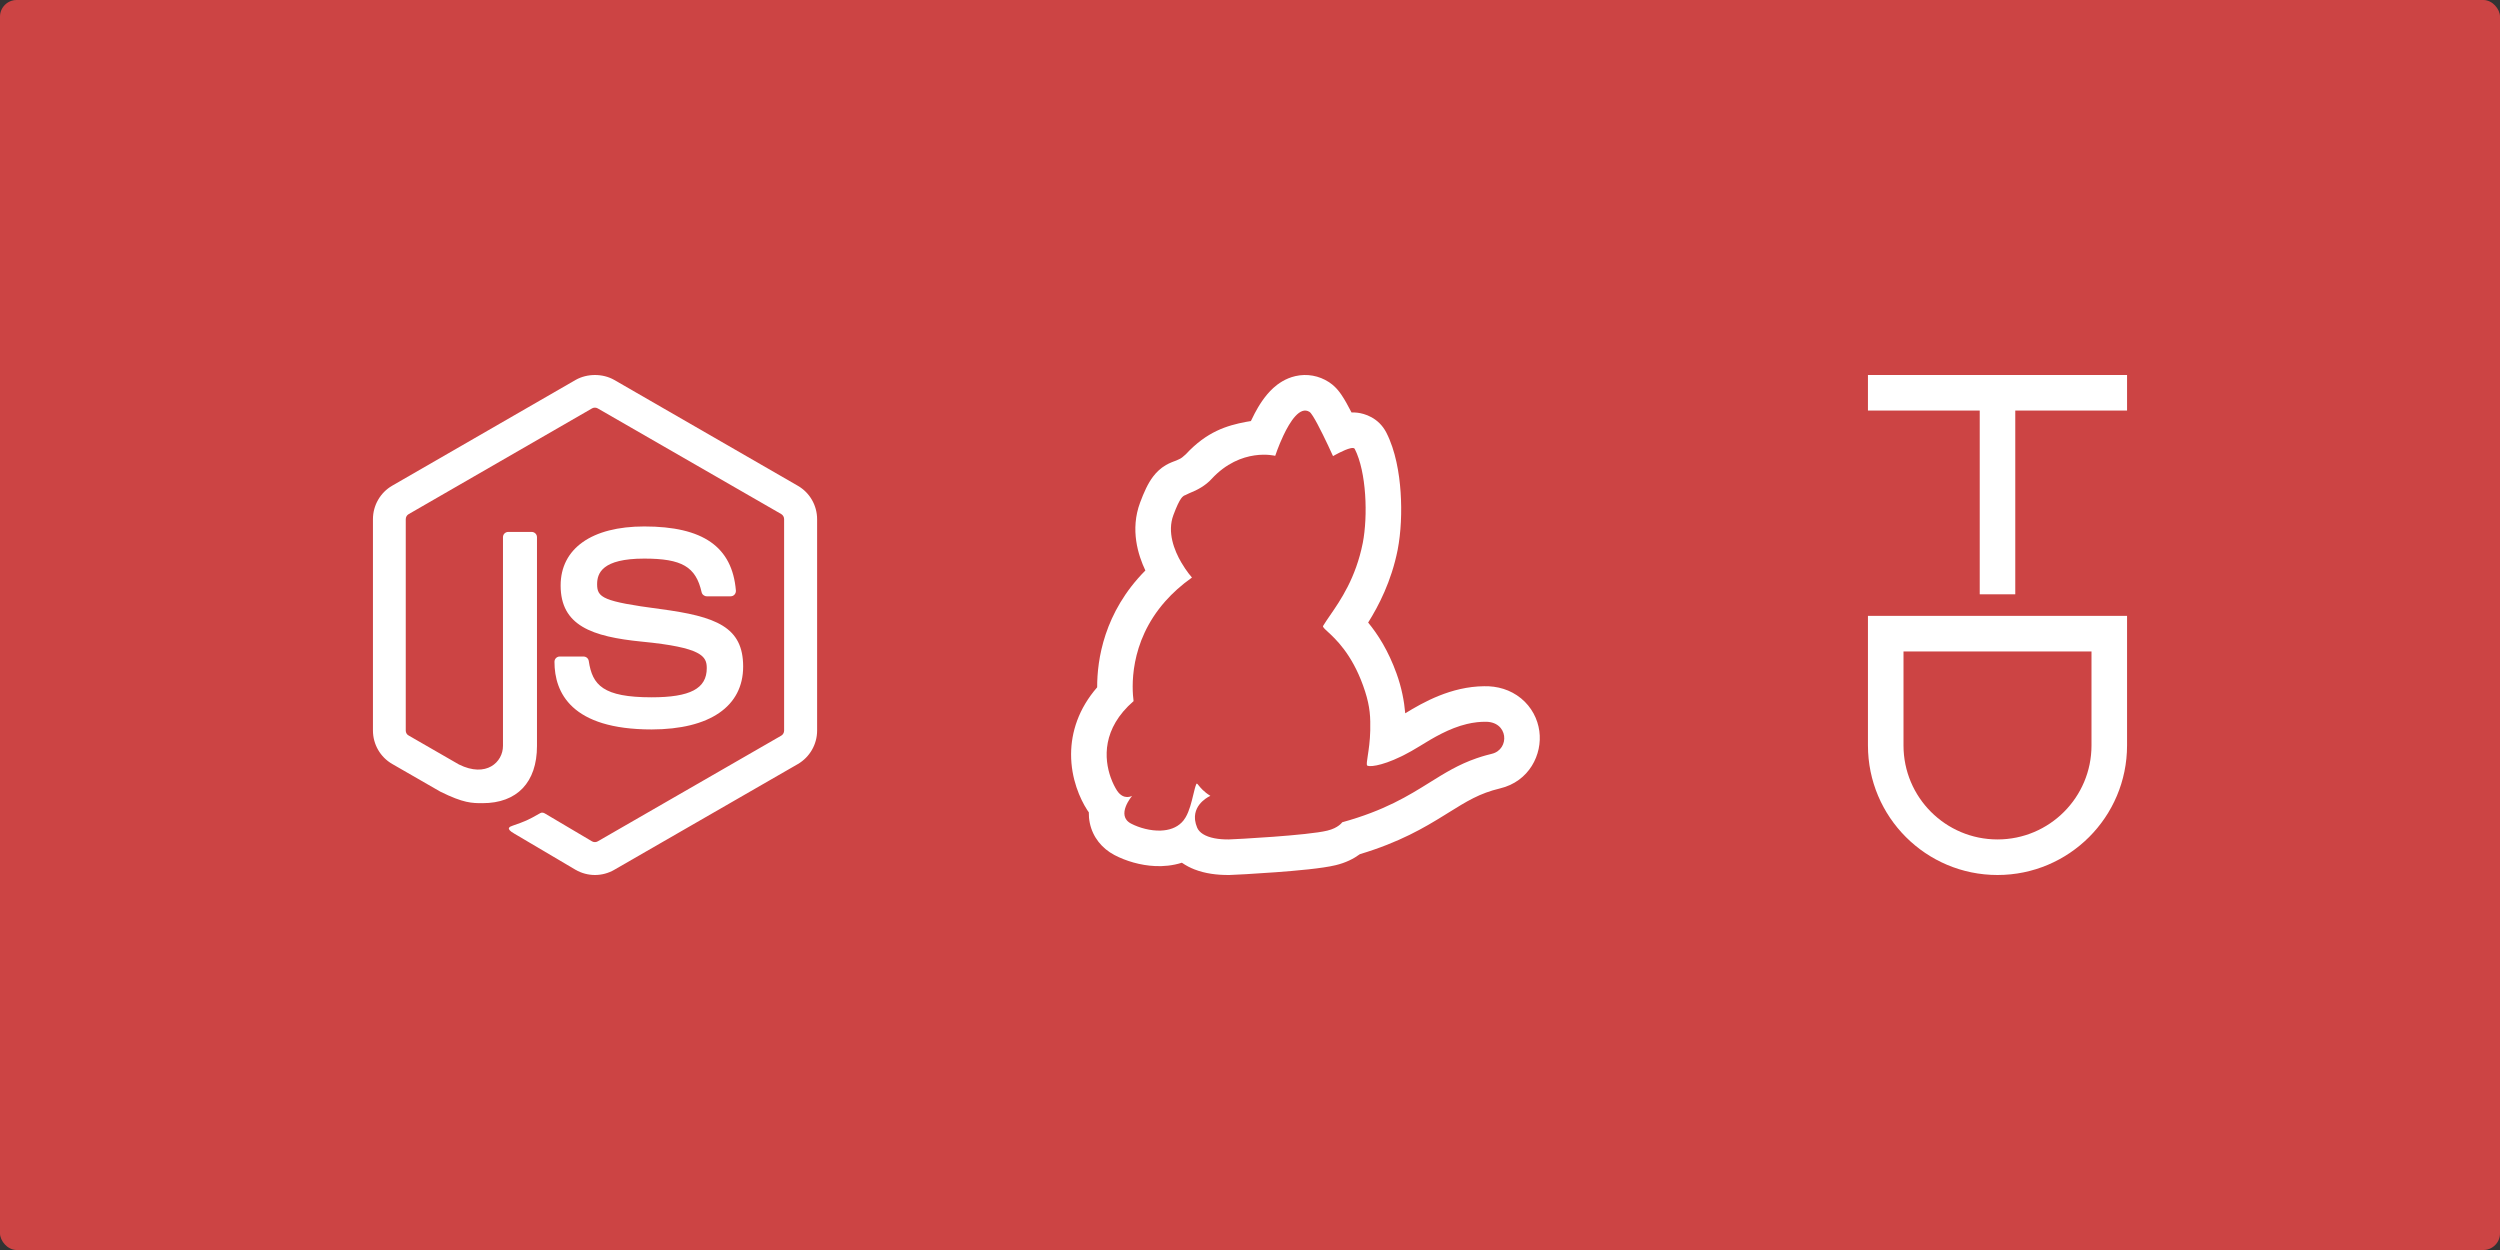 <svg width="3000" height="1500" viewBox="0 0 3000 1500" fill="none" xmlns="http://www.w3.org/2000/svg">
    <rect x="0" y="0" width="3000" height="1500" fill="#333333" stroke="none"/>
    <rect width="3000" height="1500" rx="20" fill="#CC4444"/>
    <path fill-rule="evenodd" clip-rule="evenodd" d="M2375.67 492.667H2241.54V450H2552.46V492.667H2418.33V713.164H2375.67V492.667Z" fill="white"/>
    <path fill-rule="evenodd" clip-rule="evenodd" d="M2509.8 781.741H2284.2V894.537C2284.2 956.833 2334.7 1007.33 2397 1007.33C2459.3 1007.33 2509.8 956.833 2509.8 894.537V781.741ZM2552.46 739.075V894.537C2552.46 980.397 2482.86 1050 2397 1050C2311.14 1050 2241.54 980.397 2241.54 894.537V739.075H2552.46Z" fill="white"/>
    <path fill-rule="evenodd" clip-rule="evenodd" d="M1631.88 1025C1624.6 1030.38 1614.95 1035.34 1602.71 1038.24C1586.78 1042.13 1555.25 1044.88 1531.09 1046.67C1505.3 1048.59 1480.6 1049.87 1475.46 1049.99L1475.16 1049.99L1474.87 1049.99C1460.77 1050.11 1446.36 1048.37 1433.33 1043.27C1428.49 1041.38 1423.28 1038.77 1418.25 1035.27C1406.91 1038.89 1395.71 1039.69 1386.48 1039.3C1368.37 1038.53 1350.85 1033.1 1337.43 1026.09L1337.32 1026.03L1337.21 1025.97C1322.36 1018.11 1311.32 1004.71 1307.76 987.588C1306.83 983.099 1306.51 978.802 1306.59 974.79C1306.04 974.04 1305.5 973.272 1304.98 972.489L1304.76 972.164L1304.55 971.836C1296.17 958.793 1285.18 934.657 1285.31 904.879C1285.43 878.512 1294.33 850.357 1316.6 824.767C1316.52 791.879 1324.67 734.783 1374.44 684.586C1365.71 666.11 1356 635.553 1368.11 603.131C1372.63 590.982 1377.43 580.107 1383.82 571.751C1387.6 566.815 1392.57 561.871 1399.2 558.011C1403.27 555.639 1409.28 553.432 1409.03 553.575C1412.79 552.089 1415.04 551.086 1416.7 550.174C1417.5 549.731 1418.52 548.936 1418.69 548.813L1422.98 545.122C1448.24 517.791 1472.58 510.554 1495.26 506.251C1497.24 505.874 1499.18 505.549 1501.07 505.272C1502.51 502.202 1504.07 499.034 1505.74 495.873C1510.22 487.422 1517.57 474.996 1528.07 465.503C1533.48 460.616 1542.34 454.084 1554.59 451.304C1568.45 448.158 1582.69 450.76 1594.66 458.493L1594.83 458.605L1595 458.718C1600.37 462.258 1603.88 466.257 1605.26 467.877C1607.06 469.988 1608.54 472.031 1609.62 473.608C1611.8 476.781 1613.84 480.219 1615.57 483.273C1617.62 486.895 1619.75 490.903 1621.82 494.928C1624 494.871 1626.38 494.948 1628.9 495.25C1637.09 496.231 1654.21 500.889 1663.62 519.143L1663.65 519.214L1663.69 519.285C1674.62 540.7 1679.15 567.565 1680.72 590.461C1682.35 614.161 1681.17 639.194 1677.24 659.547L1677.22 659.663L1677.2 659.78C1669.66 697.731 1654.21 727.281 1641.78 747.068C1653.34 761.081 1665.94 780.681 1675.83 808.166C1681.99 825.176 1685.03 841.375 1686.28 855.97C1707.72 842.811 1741.23 823.844 1780.97 823.467C1796.66 823.11 1812.45 827.523 1825.28 838.04C1838.06 848.514 1845.22 862.875 1847.2 877.259C1851.08 905.384 1834.91 937.798 1800.03 946.095C1775.43 951.99 1760.44 961.323 1737.36 975.692C1736.16 976.445 1734.92 977.211 1733.67 977.991C1709.19 993.204 1679.57 1010.69 1631.88 1025ZM1790.13 904.591C1812.05 899.394 1810.5 865.263 1781.68 866.129C1781.46 866.131 1781.24 866.133 1781.01 866.136C1780.99 866.136 1780.96 866.137 1780.93 866.137C1778.02 866.179 1775.14 866.367 1772.3 866.684C1768.2 867.141 1764.18 867.867 1760.22 868.814C1739.06 873.882 1719.98 885.273 1703.34 895.582C1696.56 899.777 1690.29 903.278 1684.55 906.187C1683.59 906.674 1682.64 907.145 1681.71 907.6C1656.03 920.116 1641.63 920.387 1640.53 918.451C1639.72 917.219 1640.34 913.199 1641.3 906.993C1642.43 899.628 1644.03 889.185 1644.3 876.672C1644.3 876.595 1644.3 871.517 1644.3 871.44C1644.61 856.007 1642.87 842.448 1635.69 822.643C1621.95 784.431 1602.56 766.607 1593.15 757.957C1589.2 754.332 1587.01 752.318 1587.72 751.09C1589.91 747.403 1592.76 743.273 1595.99 738.582C1608.56 720.349 1626.98 693.637 1635.35 651.47C1641.56 619.246 1639.84 566.404 1625.69 538.683C1625.05 537.439 1623.12 537.343 1620.6 537.901C1612.91 539.599 1599.63 547.346 1599.63 547.346C1599.63 547.346 1589.41 524.651 1580.97 508.887C1577 501.481 1573.43 495.605 1571.5 494.331C1560.03 486.921 1548.05 505.669 1539.97 522.814C1539.95 522.851 1539.94 522.888 1539.92 522.925C1534.05 535.403 1530.26 547 1530.26 547C1530.26 547 1489.36 536.372 1453.81 574.834C1446.74 582.63 1436.82 588.124 1426.99 591.935C1426.81 592.001 1422.58 594.077 1422.4 594.139C1419.71 595.061 1416.18 596.277 1408.09 618.033C1400.43 638.518 1409.01 660.329 1417.65 675.122C1423.98 685.976 1430.35 693.051 1430.35 693.051C1417.62 702.074 1407.11 711.637 1398.46 721.399C1354.12 771.435 1358.41 826.713 1360.29 841.354C1322.27 874.326 1324.91 910.692 1332.86 933.018C1335.23 939.668 1338.07 945.073 1340.45 948.77C1348.56 960.898 1358.57 955.008 1358.57 955.008C1358.57 955.008 1338.55 978.396 1357.19 988.272C1362.13 990.857 1368.1 993.131 1374.45 994.668C1380.49 996.13 1386.87 996.926 1393.05 996.688C1402.56 996.321 1411.58 993.501 1418.1 986.886C1418.86 986.134 1419.58 985.319 1420.26 984.45C1421.15 983.313 1421.97 982.083 1422.74 980.781C1427.33 972.959 1429.83 962.514 1431.93 953.745C1433.15 948.635 1434.24 944.095 1435.53 940.974C1436.07 939.748 1436.64 940.317 1437.98 941.986C1438.01 942.024 1438.04 942.062 1438.07 942.102C1438.16 942.203 1438.24 942.308 1438.33 942.417C1440.48 945.111 1444.41 950.031 1452.44 955.008C1452.44 955.008 1432.48 963.614 1433.98 982.929C1434.02 983.449 1434.08 983.976 1434.15 984.511C1434.51 987.185 1435.28 990.054 1436.56 993.123C1439.08 999.139 1446.09 1003.73 1457.31 1005.92C1462.24 1006.89 1467.99 1007.38 1474.53 1007.33C1482.46 1007.16 1569.6 1002.48 1592.73 996.761C1606.01 993.643 1610.67 986.713 1610.67 986.713C1661.69 972.619 1690.16 954.852 1715.76 938.88C1733.66 927.711 1750.15 917.42 1771.96 909.877C1773.94 909.193 1775.96 908.532 1778.03 907.895C1779.3 907.502 1780.6 907.117 1781.92 906.743C1782.24 906.65 1782.57 906.559 1782.89 906.467C1785.24 905.811 1787.65 905.185 1790.13 904.591ZM1539.27 521.898C1539.27 521.903 1539.28 521.909 1539.28 521.915C1539.25 521.871 1539.24 521.863 1539.27 521.898Z" fill="white"/>
    <path d="M713.917 1050C705.925 1050 697.813 1047.86 690.775 1043.81L617.171 1000.35C606.196 994.161 611.564 992.018 615.143 990.827C629.816 985.708 632.798 984.636 648.426 975.707C650.096 974.754 652.243 975.112 653.913 976.183L710.458 1009.64C712.486 1010.83 715.349 1010.83 717.258 1009.64L937.591 882.722C939.619 881.531 940.931 879.15 940.931 876.769V622.934C940.931 620.434 939.619 618.171 937.471 616.862L717.258 490.063C715.23 488.873 712.486 488.873 710.458 490.063L490.363 616.981C488.216 618.171 486.904 620.553 486.904 623.053V876.769C486.904 879.15 488.216 881.531 490.363 882.602L550.725 917.368C583.531 933.679 603.572 914.51 603.572 895.104V644.603C603.572 641.031 606.435 638.292 610.014 638.292H637.928C641.388 638.292 644.37 641.031 644.37 644.603V895.223C644.37 938.798 620.511 963.801 579.117 963.801C566.353 963.801 556.332 963.801 528.418 949.99L470.68 916.773C456.365 908.557 447.537 893.199 447.537 876.649V622.934C447.537 606.504 456.365 591.026 470.68 582.811L690.775 455.893C704.732 448.036 723.222 448.036 737.06 455.893L957.393 582.93C971.708 591.145 980.536 606.504 980.536 623.053V876.769C980.536 893.199 971.708 908.557 957.393 916.892L737.06 1043.81C730.022 1047.86 722.029 1050 713.917 1050ZM891.782 799.856C891.782 752.351 859.573 739.731 791.935 730.802C723.461 721.753 716.542 717.11 716.542 701.156C716.542 687.94 722.387 670.319 773.086 670.319C818.298 670.319 834.999 680.082 841.918 710.562C842.515 713.419 845.139 715.562 848.121 715.562H876.751C878.541 715.562 880.211 714.848 881.404 713.538C882.597 712.228 883.193 710.443 883.074 708.657C878.66 656.151 843.707 631.744 773.086 631.744C710.219 631.744 672.761 658.175 672.761 702.585C672.761 750.685 710.1 764.019 770.343 769.972C842.515 776.997 848.121 787.593 848.121 801.761C848.121 826.287 828.319 836.765 781.914 836.765C723.58 836.765 710.816 822.12 706.521 793.189C706.044 790.093 703.42 787.831 700.199 787.831H671.688C668.109 787.831 665.365 790.689 665.365 794.141C665.365 831.169 685.526 875.34 782.033 875.34C851.7 875.221 891.782 847.718 891.782 799.856Z" fill="white"/>
</svg>
